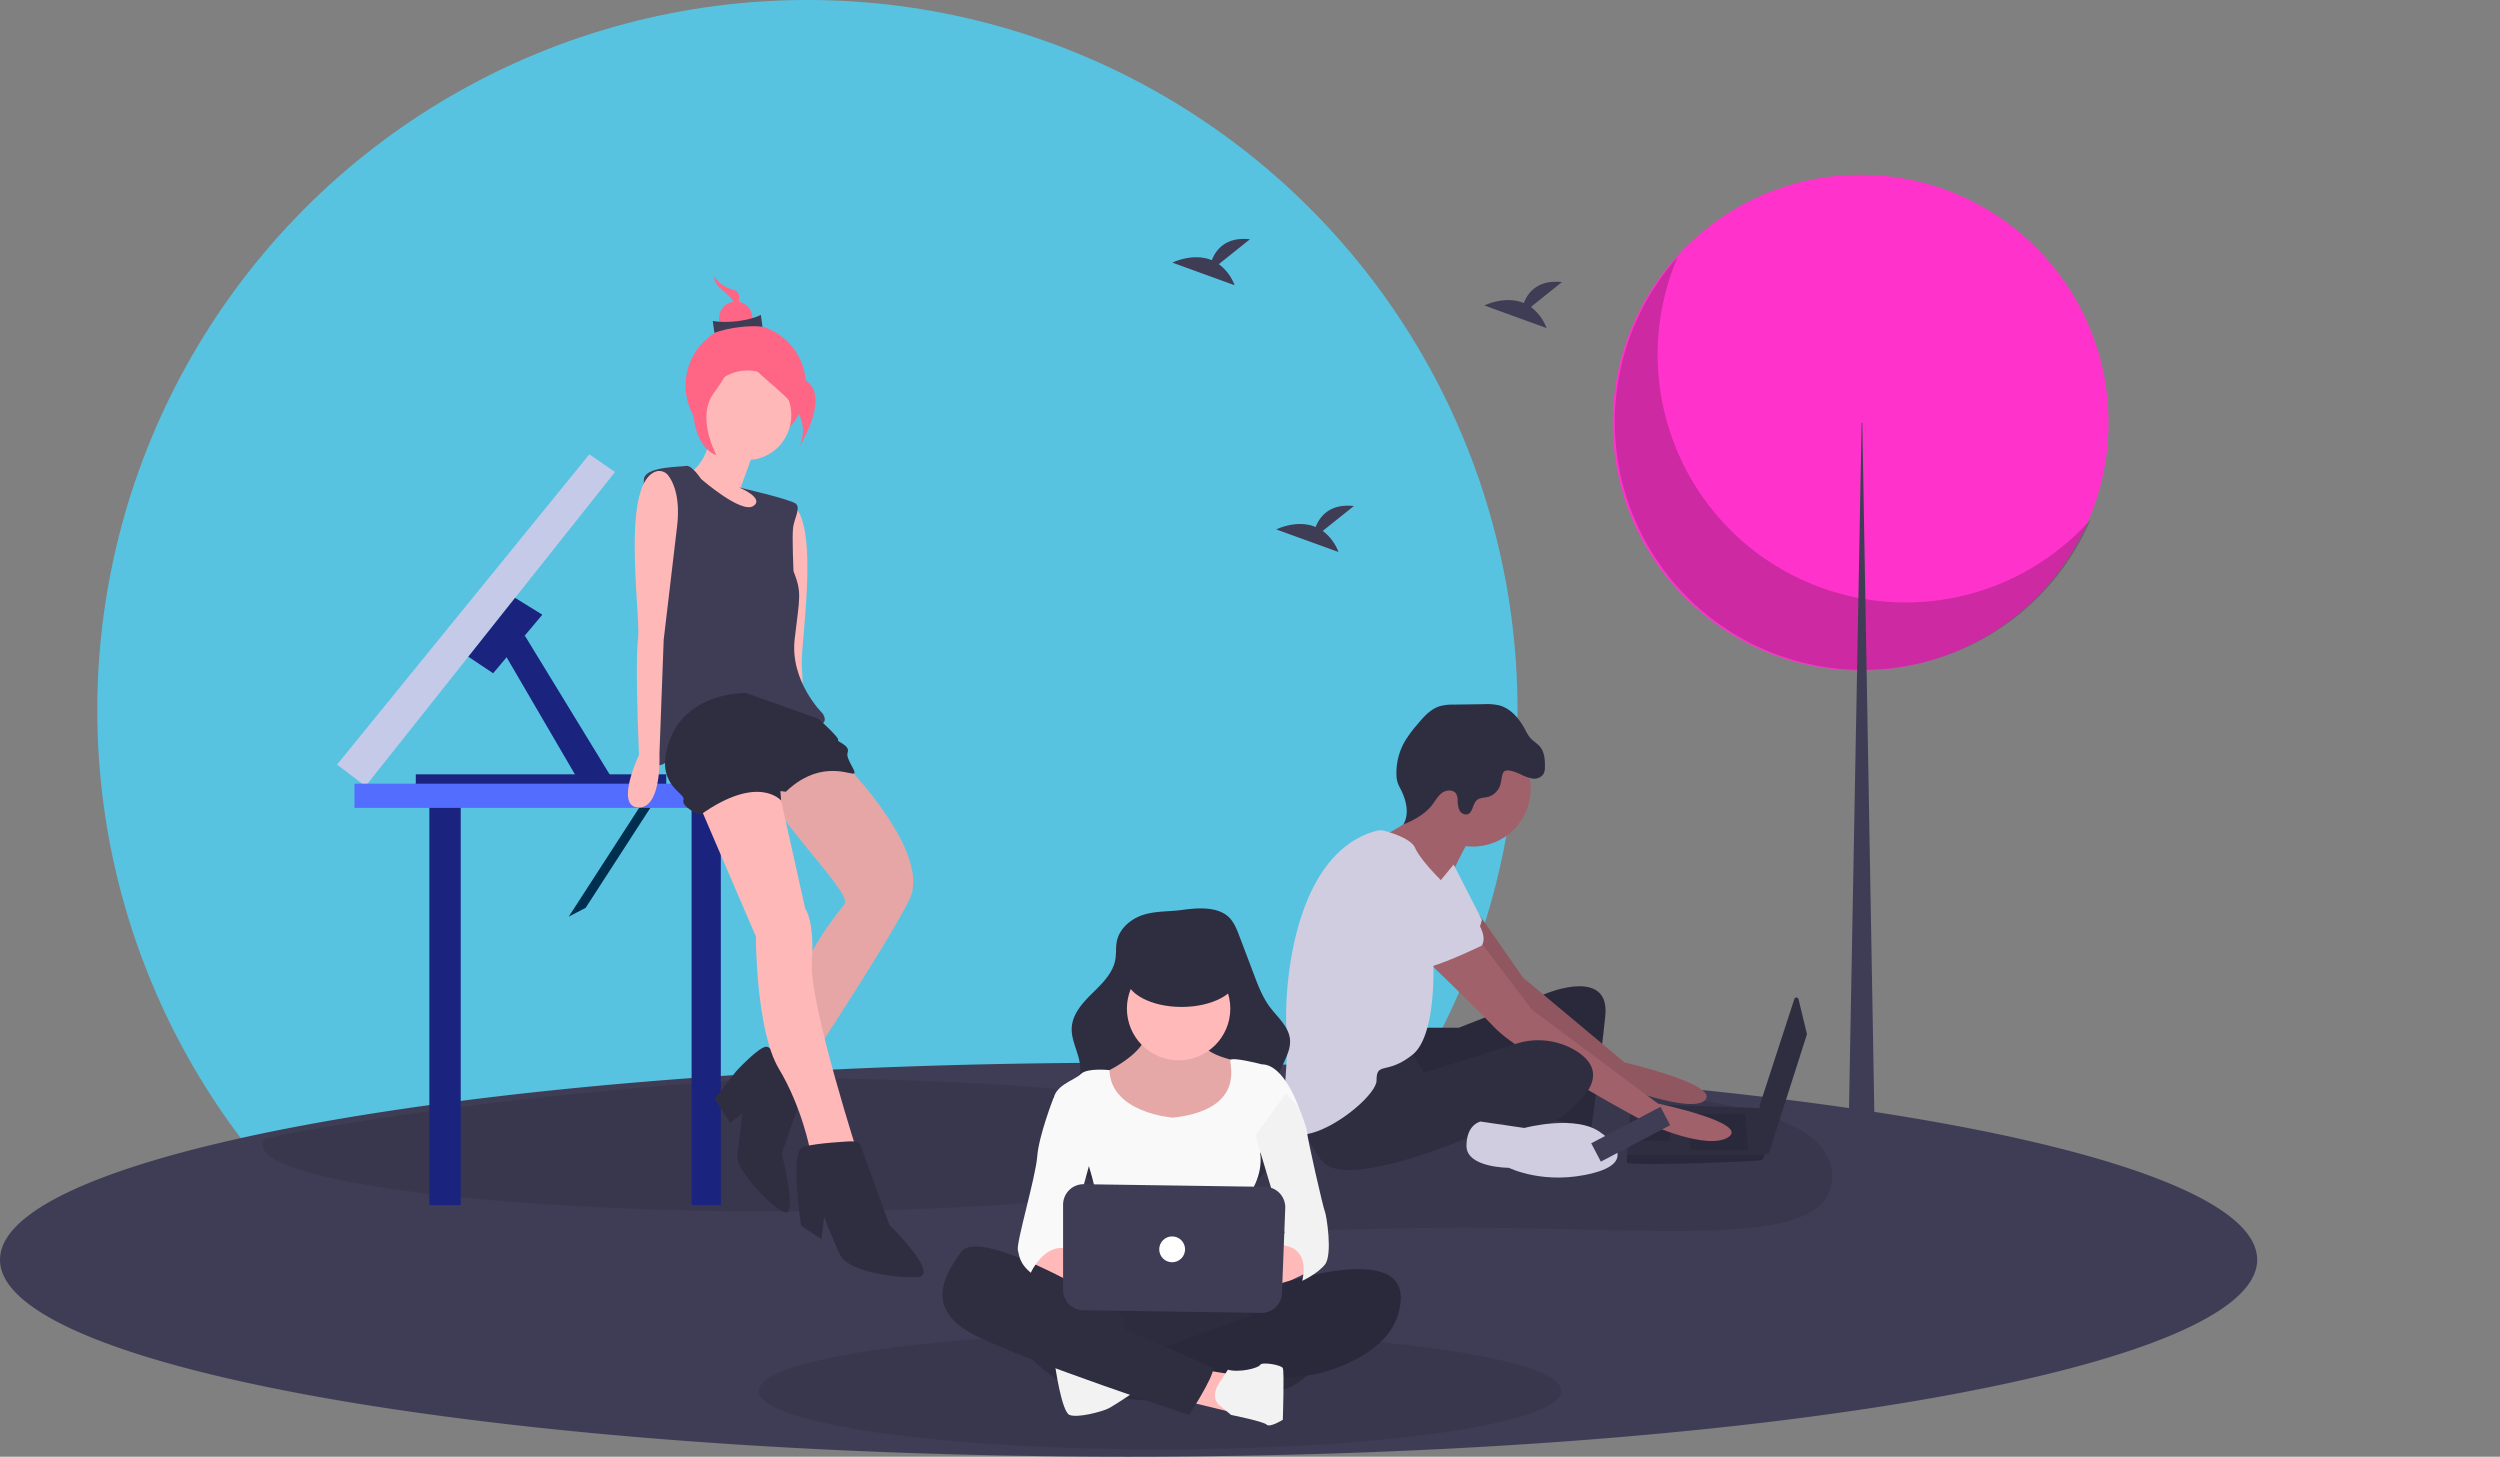 <?xml version="1.0" encoding="UTF-8" standalone="no"?>
<svg
   xmlns:dc="http://purl.org/dc/elements/1.1/"
   xmlns:cc="http://creativecommons.org/ns#"
   xmlns:rdf="http://www.w3.org/1999/02/22-rdf-syntax-ns#"
   xmlns:svg="http://www.w3.org/2000/svg"
   xmlns="http://www.w3.org/2000/svg"
   xmlns:sodipodi="http://sodipodi.sourceforge.net/DTD/sodipodi-0.dtd"
   xmlns:inkscape="http://www.inkscape.org/namespaces/inkscape"
   id="a58ef234-55dd-4456-b368-278f056cc5c7"
   data-name="Layer 1"
   width="1028"
   height="598.997"
   viewBox="0 0 1028 598.997"
   version="1.1"
   sodipodi:docname="simplefi-careers.svg"
   inkscape:version="1.0.2 (e86c8708, 2021-01-15)">
  <rect x="0" y="0" width="1028" height="598.997" fill="#808080" stroke="none"/>
  <defs
     id="defs347">
    <rect
       x="698.992"
       y="106.79"
       width="43.687"
       height="56.308"
       id="rect1357" />
  </defs>
  <sodipodi:namedview
     pagecolor="#ffffff"
     bordercolor="#666666"
     borderopacity="1"
     objecttolerance="10"
     gridtolerance="10"
     guidetolerance="10"
     inkscape:pageopacity="0"
     inkscape:pageshadow="2"
     inkscape:window-width="1390"
     inkscape:window-height="769"
     id="namedview345"
     showgrid="false"
     inkscape:zoom="1.0300545"
     inkscape:cx="265.53601"
     inkscape:cy="183.00003"
     inkscape:window-x="50"
     inkscape:window-y="625"
     inkscape:window-maximized="0"
     inkscape:current-layer="a58ef234-55dd-4456-b368-278f056cc5c7"
     inkscape:document-rotation="0" />
  <title
     id="title228">open source</title>
  <circle
     cx="332.005"
     cy="292.004"
     r="292.004"
     fill="#f2f2f2"
     id="circle230"
     style="fill:#57c3e1;fill-opacity:1" />
  <path
     d="m 324.282,206.272 a 4.609,4.609 0 0 0 -5.506,1.431 c -2.196,2.792 -5.192,8.919 -4.042,20.938 l 4.455,46.549 0.709,46.921 c 0,0 6.701,21.633 16.513,21.429 9.812,-0.204 -8.126,-20.721 -8.126,-20.721 0,0 2.488,-37.224 1.465,-47.908 -0.953,-9.96 8.482,-62.459 -5.468,-68.64 z"
     fill="#ffb8b8"
     id="path1500"
     style="stroke-width:0.526" />
  <path
     d="m 310.185,184.974 -5.625,15.528 8.04,2.53 1.129,22.534 -19.935,-10.938 -10.041,-11.27 -1.253,-8.648 c 0,0 7.743,-1.368 10.558,-18.785 z"
     fill="#ffb8b8"
     id="path1502"
     style="stroke-width:0.526" />
  <path
     d="m 288.3,196.965 c 0,0 -3.854,-5.878 -6.186,-5.392 -2.332,0.486 -15.081,0.193 -17.115,4.577 -2.034,4.384 7.652,49.865 6.096,56.625 -1.557,6.76 -9.823,57.487 -2.709,61.448 7.113,3.961 15.429,-15.098 15.429,-15.098 0,0 22.363,-9.615 41.343,-3.428 18.98,6.187 13.154,-2.249 13.154,-2.249 0,0 -13.597,-13.25 -11.529,-30.759 2.068,-17.508 2.995,-18.939 -0.5,-27.862 0,0 -0.623,-13.977 -0.174,-17.783 0.45,-3.806 3.231,-8.099 1.169,-9.896 -2.062,-1.797 -23.464,-6.737 -23.464,-6.737 0,0 10.85,4.419 5.917,7.675 -4.933,3.257 -21.43,-11.121 -21.43,-11.121 z"
     fill="#3f3d56"
     id="path1516"
     style="stroke-width:0.526;fill:#3f3d56;fill-opacity:1" />
  <path
     d="m 928.149,517.997 a 12.36,13.69 0 0 1 -0.153,2.12 c -6.447,43.76 -211.687,78.88 -463.921,78.88 C 211.84,598.997 6.6,563.877 0.153,520.117 A 12.347,13.675 0 0 1 0,517.997 c 0,-0.2 0,-0.41 0.018,-0.61 0,-0.11 0.009,-0.21 0.009,-0.32 a 0.442,0.489 1.1436975e-5 0 0 0.009,-0.12 c 0.036,-0.45 0.09,-0.88 0.163,-1.32 2.943,-17.89 39.139,-34.33 98.178,-47.5 48.285,-10.77 111.856,-19.36 185.025,-24.76 55.526,-4.1 116.578,-6.37 180.673,-6.37 51.572,0 101.175,1.47 147.511,4.17 h 0.018 q 14.545,0.855 28.657,1.87 c 64.402,4.62 121.553,11.69 167.6,20.54 28.323,5.45 52.457,11.58 71.498,18.22 h 0.01 c 29.307,10.23 46.588,21.7 48.583,33.83 0.072,0.44 0.126,0.87 0.162,1.32 a 0.439,0.487 1.1503962e-5 0 0 0.01,0.12 c 0,0.11 0.01,0.21 0.01,0.32 0.018,0.2 0.018,0.41 0.018,0.61 z"
     fill="#3f3d56"
     id="path232"
     style="stroke-width:0.95" />
  <ellipse
     cx="477"
     cy="571.997"
     rx="165"
     ry="24"
     opacity="0.1"
     id="ellipse234" />
  <path
     d="M618,621.249c0,15.13-94.92,27.4-212,27.4s-212-12.27-212-27.4a4.372,4.372,0,0,1,.96-2.62c53.48-10.77,123.89-19.36,204.93-24.76q3.045-.015,6.11-.01C523.08,593.859,618,606.119,618,621.249Z"
     transform="translate(-86 -150.501)"
     opacity="0.1"
     id="path238" />
  <path
     d="m 753.417,483.971 c 0,30.208 -67.934,20.864 -151.113,20.864 -83.179,0 -150.104,9.344 -150.104,-20.864 0,-30.208 67.925,-36.777 151.104,-36.777 83.179,0 150.113,6.57 150.113,36.777 z"
     opacity="0.1"
     id="path256"
     style="stroke-width:0.787" />
  <path
     d="M825.542,561.343l3.434,14.164a.885.885,0,0,1-.017.478l-15.575,48.673a.885.885,0,0,1-1.722-.17l-2.155-18.961a.885.885,0,0,1,.038-.374l14.297-43.876A.885.885,0,0,1,825.542,561.343Z"
     transform="translate(-86 -150.501)"
     fill="#2f2e41"
     id="path260" />
  <path
     d="M755.064,628.584c.528,1.585,54.949-.528,55.477-1.057a11.469,11.469,0,0,0,1.162-2.113c.497-1.057.951-2.113.951-2.113l-2.113-17.108L756.649,604.279s-1.347,14.498-1.622,21.134A15.853,15.853,0,0,0,755.064,628.584Z"
     transform="translate(-86 -150.501)"
     fill="#2f2e41"
     id="path264" />
  <polygon
     points="717.673 458.005 718.729 472.799 694.953 472.799 694.953 458.005 717.673 458.005"
     opacity="0.1"
     id="polygon266" />
  <polygon
     points="687.028 462.76 687.17 462.732 686.5 469.1 673.291 469.1 673.291 462.76 687.028 462.76"
     opacity="0.1"
     id="polygon268" />
  <path
     d="M755.064,628.584c.528,1.585,54.949-.528,55.477-1.057a11.469,11.469,0,0,0,1.162-2.113H755.027A15.853,15.853,0,0,0,755.064,628.584Z"
     transform="translate(-86 -150.501)"
     opacity="0.1"
     id="path270" />
  <path
     d="M671.055,573.106h14.794l36.457-14.266s25.889-10.567,23.776,9.51S740.27,615.375,740.27,615.375s-11.624-5.284-17.964-3.698-2.113-32.23-2.113-32.23-51.779,24.833-56.534,21.663-5.812-25.361-5.812-25.361Z"
     transform="translate(-86 -150.501)"
     fill="#2f2e41"
     id="path272" />
  <path
     d="M671.055,573.106h14.794l36.457-14.266s25.889-10.567,23.776,9.51S740.27,615.375,740.27,615.375s-11.624-5.284-17.964-3.698-2.113-32.23-2.113-32.23-51.779,24.833-56.534,21.663-5.812-25.361-5.812-25.361Z"
     transform="translate(-86 -150.501)"
     opacity="0.1"
     id="path274" />
  <path
     d="M694.363,526.777l17.904,25.723,41.74,34.871s38.57,8.982,33.286,15.322-37.513-6.34-37.513-6.34S701.7,561.483,700.115,558.841s-19.021-27.474-19.021-27.474Z"
     transform="translate(-86 -150.501)"
     fill="#a0616a"
     id="path276" />
  <path
     d="M694.363,526.777l17.904,25.723,41.74,34.871s38.57,8.982,33.286,15.322-37.513-6.34-37.513-6.34S701.7,561.483,700.115,558.841s-19.021-27.474-19.021-27.474Z"
     transform="translate(-86 -150.501)"
     opacity="0.1"
     id="path278" />
  <circle
     cx="605.661"
     cy="324.331"
     r="23.776"
     fill="#a0616a"
     id="circle280" />
  <path
     d="M690.076,495.967s-7.925,13.737-9.51,21.134-23.776-14.794-23.776-14.794l-2.906-7.661s20.87-9.775,19.285-17.7S690.076,495.967,690.076,495.967Z"
     transform="translate(-86 -150.501)"
     fill="#a0616a"
     id="path282" />
  <path
     d="M683.736,506.005l11.624,22.719s-2.642,11.095-6.869,12.152-22.191-13.737-22.191-13.737Z"
     transform="translate(-86 -150.501)"
     fill="#d0cde1"
     id="path284" />
  <path
     d="M694.303,537.178l21.663,28.531,51.779,38.57s37.513,7.925,29.06,13.737-32.758-5.284-32.758-5.284-52.307-28.003-63.403-39.627-31.701-31.173-31.701-31.173Z"
     transform="translate(-86 -150.501)"
     fill="#a0616a"
     id="path286" />
  <path
     d="M665.244,581.56l6.34,10.039,37.839-11.905a29.751,29.751,0,0,1,24.771,2.989c6.604,4.161,10.831,10.765,1.321,20.54-19.021,19.549-31.701,8.982-31.701,8.982s-63.931,30.116-74.498,15.322-11.095-22.191-11.095-22.191S658.903,579.975,665.244,581.56Z"
     transform="translate(-86 -150.501)"
     fill="#2f2e41"
     id="path288" />
  <path
     d="M744.497,616.432s16.907,11.095-3.17,16.379-34.871-2.113-34.871-2.113-17.436,0-17.436-8.982,5.812-10.039,5.812-10.039l17.964,2.642S734.458,608.506,744.497,616.432Z"
     transform="translate(-86 -150.501)"
     fill="#d0cde1"
     id="path290" />
  <path
     d="M711.166,468.851a17.728,17.728,0,0,0,4.982,1.785,4.548,4.548,0,0,0,4.595-1.969,6.181,6.181,0,0,0,.522-2.795c.064-2.901-.146-6.038-1.985-8.283-1.17-1.429-2.878-2.33-4.089-3.724a17.598,17.598,0,0,1-2.067-3.378c-2.356-4.424-5.843-8.676-10.69-9.951a23.183,23.183,0,0,0-6.24-.477l-12.206.172a21.251,21.251,0,0,0-5.872.632c-3.929,1.188-6.789,4.492-9.409,7.651a47.851,47.851,0,0,0-5.396,7.448,26.133,26.133,0,0,0-3.098,12.804,11.98,11.98,0,0,0,.439,3.388,18.801,18.801,0,0,0,1.332,2.925c2.289,4.496,3.648,10.112,1.07,14.449,4.478-1.829,8.909-4.228,11.863-8.058,1.321-1.714,2.358-3.72,4.119-4.977s4.631-1.367,5.761.479a5.163,5.163,0,0,1,.583,2.418,11.084,11.084,0,0,0,.668,4.081,3.058,3.058,0,0,0,3.322,1.896c2.3-.648,2.08-4.179,3.852-5.782,1.346-1.218,3.422-.985,5.15-1.538a7.643,7.643,0,0,0,4.387-4.321c.655-1.468.645-5.31,1.884-6.105C706.194,466.625,709.726,468.21,711.166,468.851Z"
     transform="translate(-86 -150.501)"
     fill="#2f2e41"
     id="path292" />
  <path
     d="M651.996,492.139a6.271,6.271,0,0,1,3.264.008c3.392.911,10.995,3.321,12.625,6.989,2.113,4.755,9.51,12.152,9.51,12.152s10.039,10.039,7.925,16.907-10.039,14.794-10.039,14.794,2.113,32.758-8.454,41.212-14.794,2.642-14.794,10.567-32.758,32.758-39.098,17.436c0,0,3.17-28.531,2.113-38.57C614.008,563.741,615.533,502.011,651.996,492.139Z"
     transform="translate(-86 -150.501)"
     fill="#d0cde1"
     id="path294" />
  <path
     d="M668.942,505.477s32.23,23.776,26.418,33.815c0,0-19.549,9.51-23.776,8.982s-20.606-19.021-24.833-20.606S640.411,497.552,668.942,505.477Z"
     transform="translate(-86 -150.501)"
     fill="#d0cde1"
     id="path296" />
  <path
     d="m 469.811,376.281 c -5.013,1.693 -9.554,5.652 -10.58,10.843 -0.476,2.406 -0.184,4.907 -0.585,7.327 -0.929,5.612 -5.334,9.897 -9.396,13.878 -4.063,3.981 -8.258,8.606 -8.555,14.286 -0.325,6.22 4.186,12.047 3.406,18.226 -0.907,7.179 -8.489,11.831 -10.364,18.82 -1.252,4.667 0.282,9.694 2.805,13.815 4.809,7.852 13.028,13.183 21.781,16.041 8.753,2.858 18.075,3.459 27.282,3.556 11.211,0.117 23.383,-0.845 31.806,-8.244 a 25.48,25.48 0 0 0 8.459,-16.588 c 0.8,-8.571 -2.777,-17.426 -0.31,-25.673 1.553,-5.19 5.447,-9.93 4.866,-15.316 -0.568,-5.266 -5.168,-8.999 -8.323,-13.253 -2.946,-3.972 -4.734,-8.663 -6.486,-13.288 l -5.995,-15.824 c -1.178,-3.111 -2.473,-6.382 -5.099,-8.424 -4.917,-3.822 -12.822,-3.071 -18.572,-2.283 -5.333,0.731 -11.012,0.37 -16.141,2.102 z"
     fill="#2f2e41"
     id="path298" />
  <path
     d="m 471.688,422.376 c 0,0 2.657,8.637 -17.274,18.602 -19.931,9.966 1.993,20.595 1.993,20.595 l 23.253,5.315 c 0,0 23.917,-3.322 26.575,-7.308 2.657,-3.986 7.308,-17.274 5.979,-19.267 a 31.061,31.061 0 0 0 -3.322,-3.986 c 0,0 -15.945,-2.657 -15.281,-9.966 0.664,-7.308 -21.924,-3.986 -21.924,-3.986 z"
     fill="#ffb9b9"
     id="path300" />
  <path
     d="m 471.688,422.376 c 0,0 2.657,8.637 -17.274,18.602 -19.931,9.966 1.993,20.595 1.993,20.595 l 23.253,5.315 c 0,0 23.917,-3.322 26.575,-7.308 2.657,-3.986 7.308,-17.274 5.979,-19.267 a 31.061,31.061 0 0 0 -3.322,-3.986 c 0,0 -15.945,-2.657 -15.281,-9.966 0.664,-7.308 -21.924,-3.986 -21.924,-3.986 z"
     opacity="0.1"
     id="path302" />
  <circle
     cx="484.643"
     cy="414.736"
     r="21.26"
     fill="#ffb9b9"
     id="circle304" />
  <path
     d="m 482.318,459.581 c 0,0 -25.604,-1.872 -26.089,-19.539 0,0 -9.122,-1.057 -11.78,1.601 -2.657,2.657 -11.294,4.651 -11.294,11.294 0,6.644 14.616,26.575 14.616,26.575 0,0 7.972,26.575 4.651,31.225 -3.322,4.651 -3.986,16.609 -3.986,16.609 0,0 33.218,-2.657 38.533,0 5.315,2.657 26.575,2.657 27.904,0 1.329,-2.657 -1.329,-35.876 -1.329,-35.876 0,0 5.979,-7.972 4.651,-17.274 l 15.945,-18.602 c 0,0 -5.979,-17.938 -15.281,-17.938 0,0 -12.623,-3.322 -12.955,-1.661 -0.332,1.661 6.312,20.263 -23.585,23.585 z"
     fill="#ff6584"
     id="path306"
     style="fill:#f9f9f9;fill-opacity:1" />
  <path
     d="m 422.525,518.045 c 0,0 5.979,9.301 21.26,11.294 15.281,1.993 17.938,-3.322 16.609,-4.651 -1.329,-1.329 -17.274,-7.308 -17.274,-7.308 l -9.301,-7.308 z"
     fill="#ffb9b9"
     id="path308" />
  <path
     d="m 531.481,510.073 -17.274,9.966 c 0,0 -22.589,-1.329 -13.952,5.315 8.637,6.644 24.582,3.986 24.582,3.986 l 15.281,-7.308 z"
     fill="#ffb9b9"
     id="path310" />
  <path
     d="m 445.113,527.347 c 0,0 -15.945,39.198 3.322,45.177 19.267,5.979 72.416,4.651 84.375,-3.322 11.959,-7.972 15.281,-18.602 13.287,-21.924 -1.993,-3.322 -15.281,-12.623 -24.582,-13.287 -9.301,-0.664 -76.403,-6.644 -76.403,-6.644 z"
     fill="#2f2e41"
     id="path312" />
  <path
     d="m 445.113,527.347 c 0,0 -15.945,39.198 3.322,45.177 19.267,5.979 72.416,4.651 84.375,-3.322 11.959,-7.972 15.281,-18.602 13.287,-21.924 -1.993,-3.322 -15.281,-12.623 -24.582,-13.287 -9.301,-0.664 -76.403,-6.644 -76.403,-6.644 z"
     opacity="0.05"
     id="path314" />
  <path
     d="m 520.378,529.782 c 0,0 56.281,-20.373 55.617,4.208 -0.664,24.582 -35.876,31.225 -35.876,31.225 l -10.63,1.329 -58.465,1.993 c 0,0 1.993,-10.63 -2.657,-11.959 0,0 15.281,-3.986 15.945,-4.651 0.664,-0.664 38.533,-13.952 41.191,-14.616 2.657,-0.664 10.63,-5.979 16.609,-5.315 0,0 6.644,-5.315 13.952,-3.986 l -20.595,1.329 z"
     fill="#2f2e41"
     id="path316" />
  <path
     d="m 520.378,529.782 c 0,0 56.281,-20.373 55.617,4.208 -0.664,24.582 -35.876,31.225 -35.876,31.225 l -10.63,1.329 -58.465,1.993 c 0,0 1.993,-10.63 -2.657,-11.959 0,0 15.281,-3.986 15.945,-4.651 0.664,-0.664 38.533,-13.952 41.191,-14.616 2.657,-0.664 10.63,-5.979 16.609,-5.315 0,0 6.644,-5.315 13.952,-3.986 l -20.595,1.329 z"
     opacity="0.1"
     id="path318" />
  <polygon
     points="584.714,533.99 588.036,525.354 576.741,523.36 554.035,527.347 544.187,530.004 534.434,533.081 541.53,549.271 "
     fill="#2f2e41"
     id="polygon320"
     transform="translate(-24)" />
  <polygon
     points="584.714,533.99 588.036,525.354 576.741,523.36 554.035,527.347 544.187,530.004 534.434,533.081 541.53,549.271 "
     opacity="0.1"
     id="polygon322"
     transform="translate(-24)" />
  <path
     d="m 418.538,552.593 c 0,0 12.623,15.945 27.239,19.931 14.616,3.986 22.589,-1.329 22.589,-1.329 l -4.651,-18.602 -1.993,-11.959 -8.637,-5.979 -17.274,-7.972 -20.595,-6.644 c 0,0 -8.637,-1.329 -8.637,0 0,1.329 7.972,21.26 7.972,21.26 z"
     fill="#2f2e41"
     id="path324" />
  <path
     d="m 433.819,561.23 c 0,0 2.657,19.267 5.979,20.595 3.322,1.329 13.287,-1.329 15.945,-2.657 2.657,-1.329 11.691,-7.459 11.691,-7.459 0,0 -31.622,-11.808 -33.615,-10.479 z"
     fill="#f2f2f2"
     id="path326" />
  <polygon
     points="518.277,563.223 530.9,565.216 529.571,580.496 511.964,576.22 "
     fill="#ffb9b9"
     id="polygon328"
     transform="translate(-24)" />
  <path
     d="m 502.186,567.475 c 0,0 -5.916,7.042 0.063,11.028 l 3.986,3.322 c 0,0 13.287,2.657 14.616,3.986 1.329,1.329 6.644,-1.993 6.644,-1.993 0,0 0.664,-19.931 0,-21.26 -0.664,-1.329 -8.637,-2.657 -9.301,-1.329 -0.664,1.329 -8.637,3.322 -13.287,1.993 z"
     fill="#f2f2f2"
     id="path330" />
  <path
     d="m 449.099,531.997 c 0,0 -46.506,-27.239 -53.814,-17.274 -7.308,9.966 -15.281,23.917 5.979,34.547 21.26,10.63 87.697,32.554 87.697,32.554 0,0 9.966,-15.281 9.966,-19.267 0,0 -35.212,-15.945 -41.191,-17.274 -5.979,-1.329 -29.897,-16.609 -33.219,-17.938 -3.322,-1.329 -7.972,-5.315 -7.972,-5.315 z"
     fill="#2f2e41"
     id="path332" />
  <path
     d="m 435.812,449.615 -2.657,1.993 c 0,0 -5.979,15.281 -6.644,23.917 -0.664,8.637 -8.637,35.212 -7.972,38.533 0.664,3.322 1.329,5.979 5.315,9.301 0,0 5.315,-11.959 14.616,-9.966 l 11.294,-41.191 z"
     fill="#ff6584"
     id="path334"
     style="fill:#f9f9f9;fill-opacity:1" />
  <path
     d="m 528.824,449.615 5.315,5.979 c 0,0 3.322,7.972 3.322,9.966 0,1.993 6.644,31.225 7.308,32.554 0.664,1.329 3.322,17.938 0,21.924 -3.322,3.986 -9.301,6.644 -9.301,6.644 0,0 3.986,-13.952 -8.637,-14.616 l 1.329,-5.315 -11.959,-39.862 z"
     fill="#ff6584"
     id="path336"
     style="fill:#f2f2f2;fill-opacity:1" />
  <path
     d="m 437.141,495.356 v 34.995 a 8.413,8.413 0 0 0 8.289,8.413 l 73.185,1.084 a 8.413,8.413 0 0 0 8.532,-8.089 l 1.346,-34.999 a 8.413,8.413 0 0 0 -8.285,-8.736 l -74.531,-1.08 a 8.413,8.413 0 0 0 -8.535,8.413 z"
     fill="#3f3d56"
     id="path338" />
  <ellipse
     cx="485.89"
     cy="401.732"
     rx="22.884"
     ry="12.322"
     fill="#2f2e41"
     id="ellipse340" />
  <circle
     cx="481.986"
     cy="513.727"
     r="5.315"
     fill="#f2f2f2"
     id="circle342"
     style="fill:#ffffff;fill-opacity:1" />
  <polygon
     points="193.947,493.101 182.761,498.933 245.882,401.346 250.892,405.064 "
     fill="#002e4e"
     stroke="#002e4e"
     stroke-miterlimit="10"
     stroke-width="1.124"
     id="polygon1482"
     transform="matrix(0.526,0,0,0.526,138.596,113.704)" />
  <polygon
     points="217.293,152.818 22.229,398.446 0,381.559 197.236,139.002 "
     fill="#c5cae9"
     id="polygon1484"
     transform="matrix(0.526,0,0,0.526,138.596,113.704)" />
  <polygon
     points="122.019,310.174 102.621,297.215 139.157,251.209 160.463,264.374 "
     fill="#1a237e"
     id="polygon1486"
     transform="matrix(0.526,0,0,0.526,138.596,113.704)" />
  <polygon
     points="187.485,391.793 131.72,296.226 146.766,280.691 213.672,390.192 "
     fill="#1a237e"
     id="polygon1488"
     transform="matrix(0.526,0,0,0.526,138.596,113.704)" />
  <rect
     x="170.974"
     y="318.404"
     width="102.994"
     height="4.844"
     fill="#1a237e"
     id="rect1490"
     style="stroke-width:0.526" />
  <rect
     x="176.556"
     y="327.997"
     width="12.893"
     height="167.559"
     fill="#1a237e"
     id="rect1492"
     style="stroke-width:0.526" />
  <rect
     x="284.385"
     y="327.997"
     width="12.014"
     height="167.559"
     fill="#1a237e"
     id="rect1494"
     style="stroke-width:0.526" />
  <rect
     x="145.759"
     y="322.244"
     width="185.801"
     height="9.957"
     fill="#536dfe"
     id="rect1496"
     style="stroke-width:0.526" />
  <ellipse
     cx="306.641"
     cy="158.53"
     rx="24.723"
     ry="25.183"
     fill="#ff6584"
     id="ellipse1498"
     style="stroke-width:0.526" />
  <path
     d="m 347.93,314.705 c 0,0 35.173,35.973 26.11,54.941 -9.063,18.968 -53.296,85.366 -53.296,85.366 l -11.833,-15.351 c 0,0 11.631,-8.614 17.048,-28.801 5.417,-20.187 17.677,-34.129 21.296,-39.092 3.619,-4.962 -33.976,-39.688 -30.655,-48.548 3.321,-8.86 31.331,-8.516 31.331,-8.516 z"
     fill="#ffb8b8"
     id="path1504"
     style="stroke-width:0.526" />
  <path
     d="m 347.93,314.705 c 0,0 35.173,35.973 26.11,54.941 -9.063,18.968 -53.296,85.366 -53.296,85.366 l -11.833,-15.351 c 0,0 11.631,-8.614 17.048,-28.801 5.417,-20.187 17.677,-34.129 21.296,-39.092 3.619,-4.962 -33.976,-39.688 -30.655,-48.548 3.321,-8.86 31.331,-8.516 31.331,-8.516 z"
     opacity="0.1"
     id="path1506"
     style="stroke-width:0.526" />
  <path
     d="m 325.829,444.052 c 0,0 3.675,7.401 2.568,10.354 -1.107,2.953 -6.911,20.004 -6.911,20.004 0,0 6.18,24.697 1.696,24.148 -4.484,-0.55 -20.711,-17.211 -19.991,-23.301 l 2.068,-17.508 -5.023,4.018 -6.394,-10.051 8.912,-11.264 c 0,0 9.569,-10.411 12.558,-10.045 2.989,0.366 10.518,13.645 10.518,13.645 z"
     fill="#2f2e41"
     id="path1508"
     style="stroke-width:0.526" />
  <path
     d="m 318.841,323.496 2.36,5.695 9.911,44.461 c 0,0 3.944,5.117 2.714,21.956 -1.231,16.839 19.884,81.979 19.884,81.979 l 0.713,13.216 -12.704,-1.557 -8.664,-16.507 c 0,0 -3.253,-17.388 -12.754,-33.225 -9.501,-15.837 -9.489,-54.448 -9.489,-54.448 l -25.57,-59.508 20.121,-9.89 z"
     fill="#ffb8b8"
     id="path1510"
     style="stroke-width:0.526" />
  <path
     d="m 349.377,469.333 c 0,0 3.826,-0.303 4.394,1.311 0.567,1.614 12.007,33.134 12.007,33.134 0,0 21.756,21.2 11.114,21.441 -10.642,0.24 -28.487,-2.719 -31.505,-9.267 -3.017,-6.548 -6.512,-15.471 -6.512,-15.471 l -1.079,9.135 -8.428,-5.666 c 0,0 -4.714,-30.696 0.787,-32.338 5.501,-1.643 19.222,-2.278 19.222,-2.278 z"
     fill="#2f2e41"
     id="path1512"
     style="stroke-width:0.526" />
  <path
     d="m 336.547,295.548 c 0,0 8.906,8.042 8.068,8.711 -0.837,0.67 5.051,2.164 3.944,5.117 -1.107,2.953 4.989,9.106 2,8.74 -2.989,-0.366 -14.586,-4.877 -27.414,7.452 l -2.242,-0.275 0.298,3.898 c 0,0 -9.293,-11.178 -33.303,5.958 0,0 -7.951,-3.291 -6.844,-6.245 1.107,-2.953 -12.912,-6.216 -5.343,-25.367 7.569,-19.151 31.005,-18.595 31.005,-18.595 z"
     fill="#2f2e41"
     id="path1514"
     style="stroke-width:0.526" />
  <ellipse
     cx="307.32"
     cy="170.723"
     rx="18.065"
     ry="18.401"
     fill="#ffb8b8"
     id="ellipse1518"
     style="stroke-width:0.526" />
  <path
     d="m 269.349,194.02 a 4.612,4.612 0 0 1 5.473,1.557 c 2.133,2.842 4.993,9.036 3.577,21.026 l -5.485,46.435 -1.748,46.893 c 0,0 1.129,22.534 -8.676,22.104 -9.805,-0.429 0.276,-21.589 0.276,-21.589 0,0 -1.663,-37.272 -0.404,-47.929 1.173,-9.935 -7.096,-62.638 6.987,-68.497 z"
     fill="#ffb8b8"
     id="path1520"
     style="stroke-width:0.526" />
  <path
     d="m 293.737,113.704 a 13.546,13.546 0 0 0 7.798,5.46 c 5.453,1.487 0.044,9.834 0.044,9.834 0,0 1.967,-3.035 -0.87,-6.249 -2.837,-3.214 -7.401,-5.412 -6.972,-9.045 z"
     fill="#ff6584"
     id="path1522"
     style="stroke-width:0.526" />
  <ellipse
     cx="302.545"
     cy="131"
     rx="6.89"
     ry="7.018"
     fill="#ff6584"
     id="ellipse1524"
     style="stroke-width:0.526" />
  <path
     d="m 293.749,136.883 c 5.617,-2.164 14.969,-3.261 19.781,-2.511 l -0.66,-4.908 c -4.626,2.435 -13.935,3.58 -19.781,2.511 z"
     fill="#3f3d56"
     id="path1526"
     style="stroke-width:0.526" />
  <path
     d="m 304.617,138.64 c 0,0 7.039,11.927 23.408,16.392 16.369,4.465 0.134,29.521 0.134,29.521 0,0 5.904,-9.111 -2.612,-18.761 -8.515,-9.649 -22.218,-16.246 -20.93,-27.153 z"
     fill="#ff6584"
     id="path1528"
     style="stroke-width:0.526" />
  <path
     d="m 304.058,137.915 c 0,0 -6.762,16.382 -14.187,17.931 -7.424,1.549 -6.861,27.435 4.749,31.316 0,0 -8.466,-15.175 -1.23,-25.353 7.236,-10.177 11.807,-18.223 10.667,-23.895 z"
     fill="#ff6584"
     id="path1530"
     style="stroke-width:0.526" />
  <circle
     cx="765.1"
     cy="173.801"
     r="101.927"
     fill="#6c63ff"
     id="circle2233"
     style="stroke-width:0.592;fill:#ff33cc;fill-opacity:1" />
  <path
     d="M 689.84,105.721 A 101.935,101.935 0 0 0 859.681,213.598 101.936,101.936 0 1 1 689.84,105.721 Z"
     opacity="0.2"
     style="isolation:isolate;stroke-width:0.592"
     id="path2235" />
  <polygon
     points="255.027,676.148 237.038,676.148 246.032,187.616 246.506,187.616 "
     fill="#3f3d56"
     id="polygon2237"
     transform="matrix(0.592,0,0,0.592,619.845,62.821)" />
  <rect
     x="359.957"
     y="720.808"
     width="32.19"
     height="8.521"
     transform="rotate(-27.766)"
     fill="#3f3d56"
     id="rect2239" />
  <path
     d="m 629.482,126.228 12.795,-10.233 c -9.94,-1.097 -14.024,4.324 -15.695,8.615 -7.765,-3.224 -16.219,1.001 -16.219,1.001 l 25.6,9.294 a 19.372,19.372 0 0 0 -6.481,-8.677 z"
     fill="#3f3d56"
     id="path2259" />
  <path
     d="m 501.194,108.611 12.795,-10.233 c -9.94,-1.097 -14.024,4.324 -15.695,8.615 -7.765,-3.224 -16.219,1.001 -16.219,1.001 l 25.6,9.294 a 19.372,19.372 0 0 0 -6.481,-8.677 z"
     fill="#3f3d56"
     id="path2259-8" />
  <path
     d="m 543.91,218.314 12.795,-10.233 c -9.94,-1.097 -14.024,4.324 -15.695,8.615 -7.765,-3.224 -16.219,1.001 -16.219,1.001 l 25.6,9.294 a 19.372,19.372 0 0 0 -6.481,-8.677 z"
     fill="#3f3d56"
     id="path2263-7" />
</svg>
